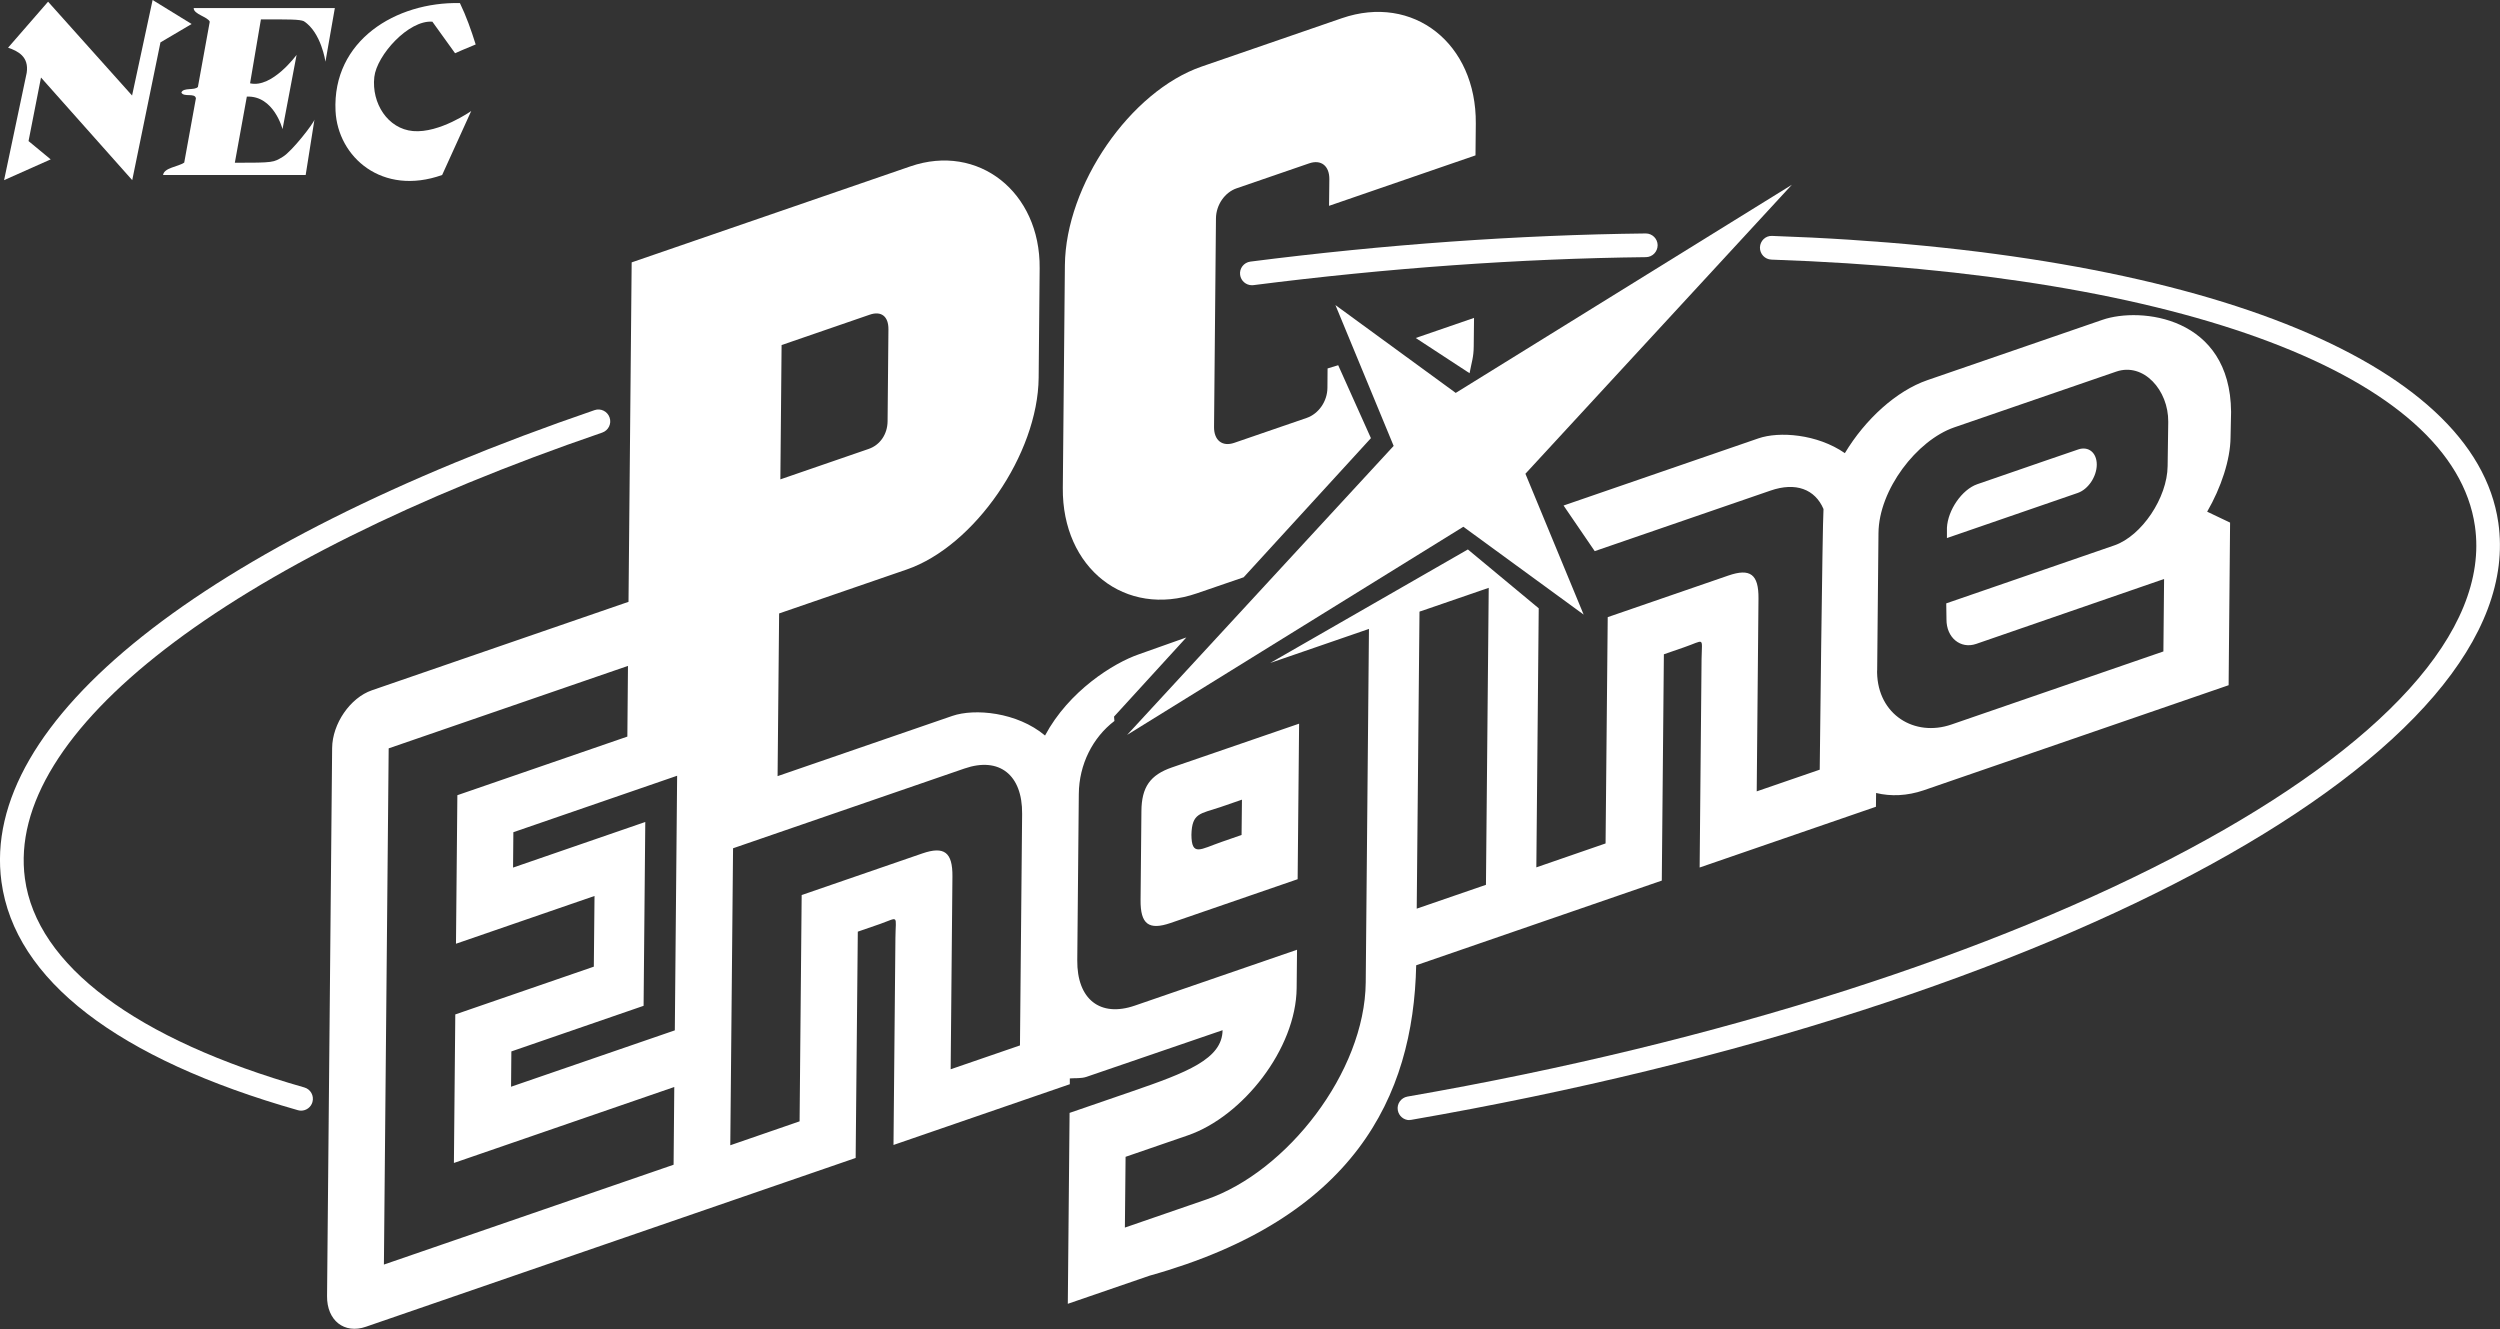 <?xml version="1.0" encoding="UTF-8"?>
<svg id="Calque_2" data-name="Calque 2" xmlns="http://www.w3.org/2000/svg" viewBox="0 0 325.01 172.8">
  <rect x="0" y="0" width="325.01" height="172.8" fill="#333333" stroke="none"/>
  <g id="Calque_1-2" data-name="Calque 1">
    <g id="Page-1">
      <g id="syslogo">
        <g id="Group-31">
          <g id="Group-35">
            <g id="path22">
              <path d="m39.15,144.39c-.14,0-.28-.02-.42-.06C15.25,137.65,1.92,127.38.19,114.64c-2.85-20.87,25.98-43.79,77.1-61.32.81-.28,1.68.15,1.96.96.28.8-.15,1.68-.96,1.96C29.41,72.99.65,95.21,3.24,114.22c1.53,11.27,14.43,20.92,36.32,27.15.82.23,1.29,1.08,1.06,1.9-.19.68-.81,1.12-1.48,1.12Z" style="fill: #fff; stroke-width: 0px;"/>
            </g>
            <g id="path24">
              <path d="m162.75,37.08c-.76,0-1.43-.57-1.53-1.35-.11-.84.49-1.61,1.33-1.72,17.55-2.24,34.84-3.47,51.39-3.66h.02c.84,0,1.53.68,1.54,1.52,0,.85-.67,1.55-1.52,1.56-16.44.19-33.61,1.42-51.04,3.64-.07,0-.13.01-.2.01Z" style="fill: #fff; stroke-width: 0px;"/>
            </g>
            <g id="path26">
              <path d="m183.23,145.62c-.73,0-1.38-.53-1.51-1.28-.15-.84.42-1.63,1.25-1.78,81.78-14.19,142.74-46.77,138.78-74.17-2.81-19.52-37.86-32.79-91.46-34.64-.85-.03-1.51-.74-1.49-1.59.03-.85.73-1.54,1.59-1.49,55.19,1.9,91.36,16.18,94.4,37.27,4.27,29.54-56.48,62.92-141.3,77.64-.09.02-.18.02-.27.02Z" style="fill: #fff; stroke-width: 0px;"/>
            </g>
            <g id="path28">
              <polyline points="198.31 61.59 232.95 24.02 189.25 51.08 173.61 39.66 181.18 57.97 146.53 95.54 190.24 68.48 205.88 79.9 198.31 61.59" style="fill: #fff; stroke-width: 0px;"/>
            </g>
            <g id="Shape">
              <path d="m101.45,62.33l.16-17.47,11.46-3.95c1.5-.52,2.45.22,2.43,1.91l-.11,11.95c-.02,1.69-.98,3.09-2.48,3.6l-11.46,3.95Zm142.59,24.83l.17-17.86c.05-5.65,4.99-12.06,9.85-13.74l21.06-7.25c3.55-1.22,6.8,2.41,6.76,6.53l-.08,5.75c-.04,4.12-3.37,9.08-6.92,10.31l-21.86,7.54.03,2.08c-.02,2.37,1.82,3.89,3.86,3.19l24.43-8.44-.09,9.42-27.56,9.5c-4.79,1.65-9.56-1.27-9.66-6.75v-.26Zm-59.3-7.71l8.8-3.03-.36,38.61-9,3.1.36-38.61.2-.08Zm-52.14,56.46l-9.01,3.1.23-25.07c.03-3.14-1.06-3.97-3.91-2.99l-15.69,5.41-.27,29.42-9.01,3.11.36-38.61,30.09-10.37c4.52-1.56,7.54.82,7.49,5.89l-.28,30.11Zm-44.94,5.4l-.09,10.11-37.66,12.98.62-67.11,31.11-10.72-.08,9.19-22.1,7.62-.18,19.31,18.01-6.21-.09,9.19-18.01,6.21-.18,19.31,28.66-9.88Zm.07-7.36l-21.29,7.33.04-4.59,17.19-5.93.22-23.9-17.19,5.93.04-4.6,21.29-7.34-.3,33.09Zm51.35,7.05v-.8c.62-.06,1.46.03,2.15-.2l17.71-6.07c-.04,3.75-4.67,5.51-11.79,7.96l-8.1,2.79-.23,24.82,10.64-3.66c26.49-7.41,34.29-23.16,34.65-40.35l31.93-11.01.27-29.42,2.6-.9c2.79-.96,2.34-1.42,2.3,1.52l-.25,27.1,22.92-7.9.02-1.79c1.92.47,4.05.38,6.19-.35l39.64-13.66.19-21.14-2.98-1.42c1.81-3.12,3.01-6.75,3.04-9.63l.07-3.34c-.09-12.43-11.79-13.68-16.73-11.97l-22.75,7.84c-4.03,1.39-8.08,5.08-10.73,9.49-3.61-2.5-8.56-2.85-11.24-1.92l-25.33,8.73,4.05,5.93,22.85-7.87c3.29-1.14,5.79-.18,6.89,2.39v.08c-.14,1.98-.49,33.81-.49,33.81l-8.19,2.82.23-25.08c.03-3.14-1.07-3.96-3.91-2.98l-15.69,5.41-.28,29.42-9,3.11.31-33.68-9.21-7.65-25.7,14.76,12.64-4.36.2-.07-.42,45.96c-.11,11.68-10.27,24.61-20.67,28.2l-10.64,3.67.09-9.2,8.1-2.79c7.12-2.46,14.07-11.24,14.14-19.15l.05-4.98-21.08,7.26c-4.52,1.56-7.54-.82-7.49-5.9l.2-21.61c.03-3.84,1.81-7.34,4.63-9.49l-.05-.57,9.4-10.29-6.17,2.19c-3.29,1.13-9.11,4.77-12.2,10.56-3.65-3.06-9.17-3.54-12.05-2.55l-22.72,7.83.2-21.15,16.58-5.71c8.83-3.04,17.07-15.02,17.16-24.93l.13-14.25c.09-9.91-7.99-16.27-16.81-13.23l-36.23,12.48-.41,44.13-33.36,11.5c-2.82.97-5.14,4.34-5.17,7.51l-.66,71.25c-.03,3.17,2.24,4.96,5.06,3.98l63.66-21.94.28-29.42,2.92-1.01c2.48-.89,2-1.19,1.97,1.83l-.25,26.91,22.93-7.9Zm114.03-72.17v1.12s17.02-5.87,17.02-5.87c1.34-.47,2.44-2.1,2.46-3.66.01-1.56-1.07-2.45-2.41-1.99l-4.38,1.5-6.98,2.41-1.77.61c-1.98.69-3.82,3.34-3.94,5.67v.22Zm-104.72,36.64l-.11,11.53c-.03,3.15,1.06,3.97,3.91,2.99l16.51-5.69.19-20.22-16.51,5.68c-2.85.98-3.97,2.56-3.99,5.71Zm6.5,3.05c.07-2.85,1.14-2.71,3.76-3.59l2.81-.97-.05,4.59-2.59.9c-2.78.96-3.91,1.95-3.93-.94Z" style="fill: #fff; stroke-width: 0px;"/>
            </g>
            <g id="path32">
              <path d="m178.22,56.95l-4.25-9.47-1.38.42-.02,2.52c-.01,1.75-1.14,3.37-2.69,3.91l-9.42,3.24c-1.55.54-2.65-.32-2.63-2.07l.25-27.12c.02-1.74,1.14-3.37,2.69-3.9l9.42-3.24c1.55-.54,2.65.32,2.63,2.07l-.04,3.45,19.04-6.56.04-4.13c.09-10.43-8.13-16.9-17.42-13.7l-18.21,6.28c-9.29,3.2-17.69,15.4-17.79,25.83l-.27,28.96c-.1,10.43,8.13,16.9,17.42,13.7l6.09-2.09,16.54-18.08" style="fill: #fff; stroke-width: 0px;"/>
            </g>
            <g id="path34">
              <path d="m191.05,48.52c.27-1.47.53-2.05.54-3.51l.04-3.68-7.58,2.61,7,4.58" style="fill: #fff; stroke-width: 0px;"/>
            </g>
          </g>
          <g id="NEC_logo_1963" data-name="NEC logo 1963">
            <g id="Path">
              <path d="m25.19,1.05h18.34l-1.22,6.97s-.54-3.78-2.8-5.26c-.56-.26-2-.24-5.59-.24l-1.41,8.31c2.87.67,6.05-3.7,6.05-3.7l-1.83,9.66s-1.12-4.38-4.64-4.23l-1.56,8.6c5.12,0,5.02-.04,6.26-.79,1.19-.73,3.98-4.32,4.09-4.82l-1.14,7.2h-18.54c.14-.96,1.94-1.06,2.75-1.61l1.52-8.36c-.12-.75-1.59-.1-1.89-.75.25-.69,1.73-.24,2.15-.73l1.54-8.48c-.27-.64-2.09-.96-2.09-1.76Z" style="fill: #fff; stroke-width: 0px;"/>
            </g>
            <g id="Path-2" data-name="Path">
              <path d="m59.79.4c.81,1.67,1.46,3.49,2.05,5.38-1.12.44-2.68,1.14-2.68,1.14l-2.95-4.1c-3.08-.24-7.23,4.34-7.55,7.2-.37,3.39,1.74,6.73,5.04,7.02,3.44.3,7.56-2.61,7.56-2.61l-3.78,8.32c-7.79,2.77-13.56-2.32-13.86-8.32C43.18,5.27,51.47.22,59.79.4Z" style="fill: #fff; stroke-width: 0px;"/>
            </g>
            <g id="Path-3" data-name="Path">
              <path d="m17.17,12.42L19.84,0l5.07,3.12-4.05,2.39-3.67,17.91L5.33,10.08l-1.62,8.26,2.88,2.38-6.06,2.7,2.94-13.95c.32-2.11-1.14-2.83-2.42-3.27L6.25.22l10.93,12.21Z" style="fill: #fff; stroke-width: 0px;"/>
            </g>
          </g>
        </g>
      </g>
    </g>
  </g>
</svg>